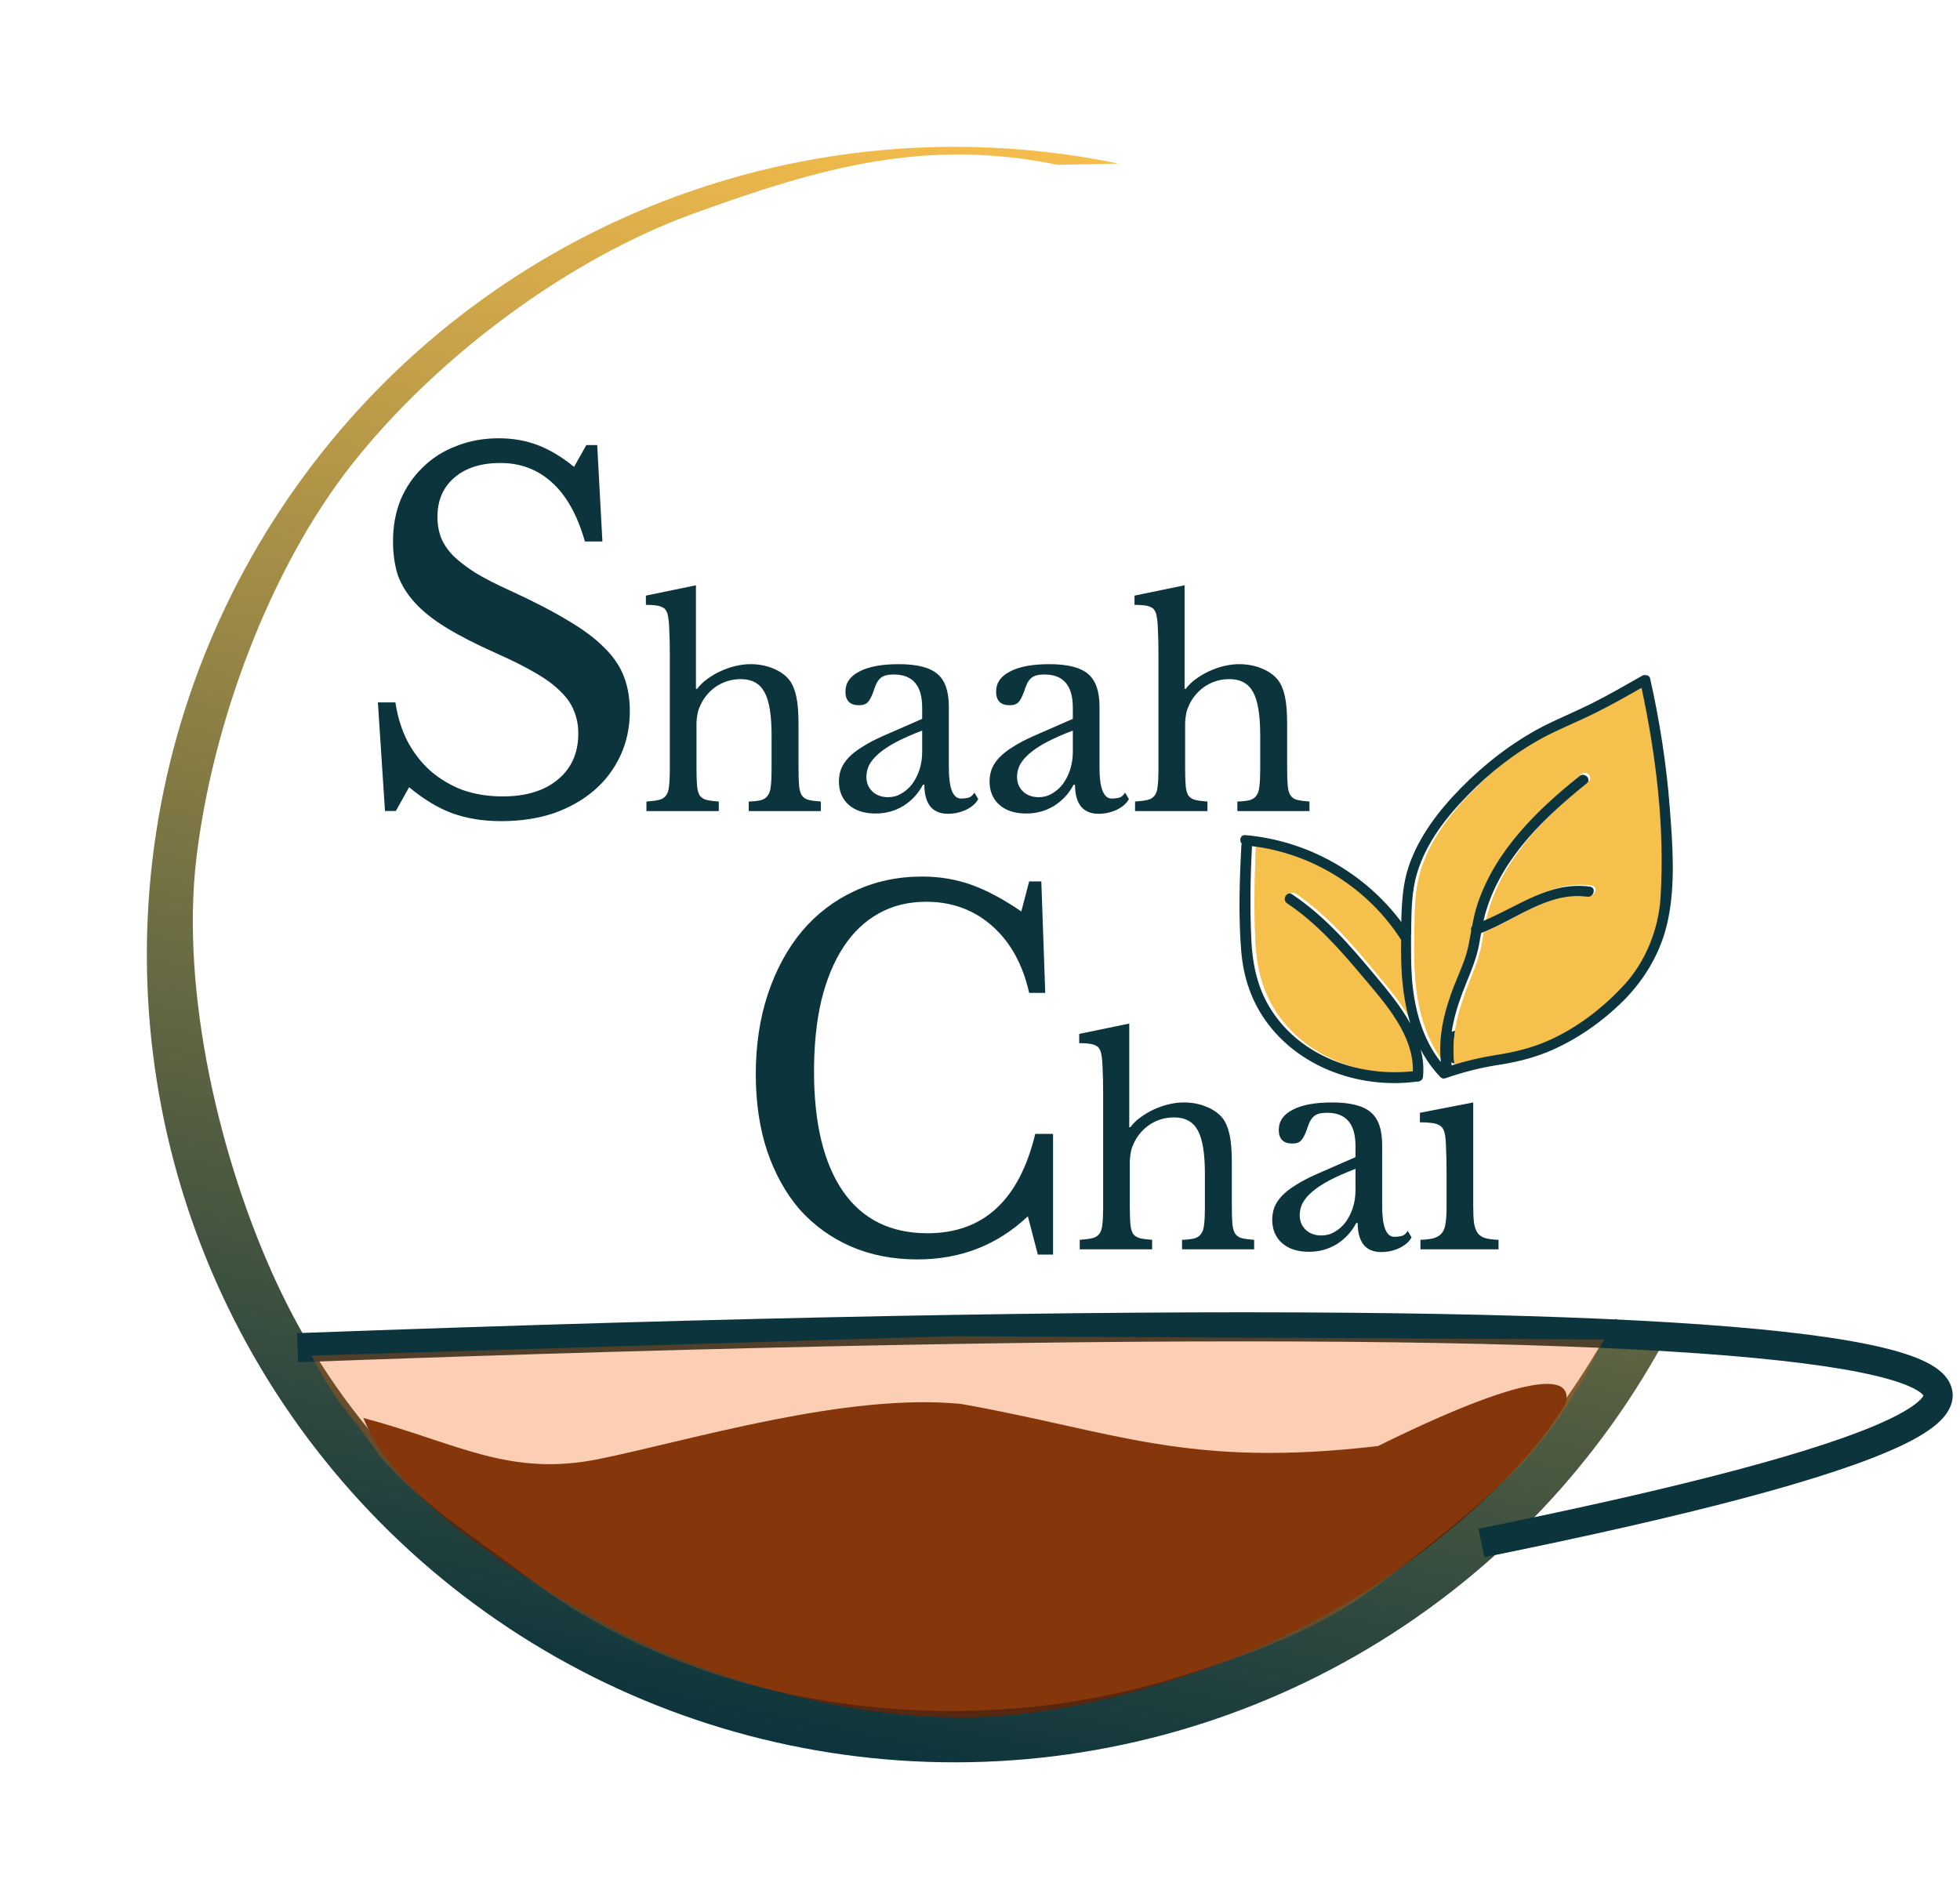 <svg width="389" height="378" viewBox="0 0 389 378" fill="none" xmlns="http://www.w3.org/2000/svg">
<path d="M75 139.43H78.471C78.909 142.316 79.722 144.914 80.91 147.223C82.161 149.532 83.693 151.488 85.507 153.091C87.383 154.695 89.509 155.945 91.886 156.843C94.325 157.677 96.951 158.094 99.766 158.094C104.393 158.094 108.052 156.971 110.741 154.727C113.43 152.482 114.775 149.435 114.775 145.587C114.775 143.984 114.493 142.509 113.931 141.162C113.43 139.815 112.555 138.532 111.304 137.314C110.053 136.031 108.365 134.781 106.238 133.562C104.174 132.343 101.548 131.029 98.358 129.618C94.481 127.886 91.229 126.219 88.602 124.615C85.976 123.012 83.881 121.344 82.317 119.613C80.754 117.881 79.628 116.053 78.94 114.129C78.315 112.141 78.002 109.896 78.002 107.395C78.002 104.445 78.502 101.719 79.503 99.218C80.566 96.716 82.036 94.568 83.912 92.772C85.788 90.912 88.008 89.501 90.572 88.539C93.136 87.513 95.951 87 99.015 87C101.767 87 104.331 87.449 106.707 88.347C109.084 89.245 111.492 90.688 113.931 92.676L116.37 88.347H118.527L119.559 107.491H116.088C114.587 102.232 112.398 98.32 109.522 95.754C106.707 93.189 103.299 91.906 99.296 91.906C95.481 91.906 92.448 92.868 90.197 94.792C87.946 96.716 86.82 99.314 86.82 102.585C86.82 104.124 87.07 105.535 87.57 106.818C88.071 108.036 88.884 109.223 90.009 110.377C91.135 111.468 92.605 112.59 94.418 113.744C96.232 114.835 98.483 115.989 101.173 117.208C105.8 119.324 109.647 121.312 112.711 123.172C115.775 124.968 118.215 126.796 120.028 128.656C121.842 130.451 123.124 132.376 123.874 134.428C124.625 136.416 125 138.661 125 141.162C125 144.369 124.375 147.319 123.124 150.013C121.873 152.706 120.122 155.015 117.871 156.939C115.619 158.863 112.93 160.37 109.803 161.461C106.676 162.487 103.236 163 99.484 163C95.919 163 92.699 162.487 89.822 161.461C87.007 160.435 84.131 158.703 81.191 156.266L78.565 160.98H76.407L75 139.43Z" fill="#0C343C"/>
<path d="M235.211 152.414C235.211 153.89 235.247 155.06 235.319 155.924C235.391 156.788 235.57 157.454 235.858 157.922C236.182 158.354 236.633 158.642 237.209 158.786C237.785 158.93 238.595 159.038 239.639 159.11V161H225.274V159.11C226.318 159.038 227.146 158.93 227.758 158.786C228.37 158.642 228.838 158.354 229.162 157.922C229.486 157.49 229.685 156.878 229.757 156.086C229.865 155.258 229.919 154.16 229.919 152.792V130.166C229.919 128.042 229.883 126.35 229.811 125.09C229.775 123.83 229.685 122.876 229.541 122.228C229.469 121.796 229.342 121.454 229.162 121.202C229.018 120.914 228.785 120.698 228.461 120.554C228.137 120.374 227.704 120.248 227.164 120.176C226.624 120.104 225.959 120.068 225.167 120.068V118.232L235.103 116.18V136.754H235.319C235.859 136.034 236.524 135.386 237.316 134.81C238.144 134.198 239.027 133.676 239.963 133.244C240.899 132.812 241.871 132.47 242.879 132.218C243.923 131.966 244.931 131.84 245.903 131.84C247.559 131.84 249.07 132.128 250.438 132.704C251.843 133.28 252.922 134.054 253.678 135.026C254.29 135.854 254.741 136.952 255.029 138.32C255.317 139.652 255.46 141.47 255.46 143.774V152.414C255.46 153.89 255.496 155.06 255.568 155.924C255.64 156.752 255.821 157.4 256.109 157.868C256.433 158.336 256.882 158.642 257.458 158.786C258.034 158.93 258.845 159.038 259.889 159.11V161H245.578V159.11C246.586 159.074 247.396 158.984 248.008 158.84C248.62 158.66 249.071 158.354 249.359 157.922C249.683 157.49 249.88 156.878 249.952 156.086C250.06 155.258 250.115 154.16 250.115 152.792V145.988C250.115 141.956 249.647 139.094 248.711 137.402C247.775 135.674 246.209 134.81 244.013 134.81C242.321 134.81 240.772 135.242 239.368 136.106C238 136.97 236.921 138.158 236.129 139.67C235.949 140.066 235.787 140.444 235.643 140.804C235.535 141.128 235.444 141.506 235.372 141.938C235.3 142.37 235.247 142.874 235.211 143.45C235.211 143.99 235.211 144.674 235.211 145.502V152.414Z" fill="#0C343C"/>
<path d="M212.924 145.016C210.872 145.808 209.126 146.582 207.686 147.338C206.282 148.094 205.148 148.85 204.284 149.606C203.42 150.362 202.79 151.118 202.394 151.874C202.034 152.63 201.854 153.404 201.854 154.196C201.854 155.384 202.25 156.356 203.042 157.112C203.834 157.868 204.878 158.246 206.174 158.246C207.11 158.246 207.974 158.012 208.766 157.544C209.594 157.076 210.314 156.446 210.926 155.654C211.538 154.826 212.024 153.872 212.384 152.792C212.744 151.676 212.924 150.506 212.924 149.282V145.016ZM212.924 142.694V140.48C212.924 136.088 211.052 133.892 207.308 133.892C206.696 133.892 206.174 133.946 205.742 134.054C205.31 134.162 204.95 134.342 204.662 134.594C204.374 134.846 204.104 135.206 203.852 135.674C203.636 136.142 203.42 136.718 203.204 137.402C202.808 138.446 202.412 139.148 202.016 139.508C201.656 139.832 201.116 139.994 200.396 139.994C198.596 139.994 197.696 139.094 197.696 137.294C197.696 135.566 198.614 134.234 200.45 133.298C202.286 132.326 204.896 131.84 208.28 131.84C211.88 131.84 214.436 132.488 215.948 133.784C217.46 135.044 218.216 137.204 218.216 140.264V152.36C218.216 156.464 219.026 158.516 220.646 158.516C221.15 158.516 221.636 158.462 222.104 158.354C222.572 158.21 222.968 157.868 223.292 157.328L224.048 158.624C223.616 159.452 222.824 160.154 221.672 160.73C220.52 161.27 219.314 161.54 218.054 161.54C216.47 161.54 215.282 161.036 214.49 160.028C213.734 159.02 213.356 157.598 213.356 155.762H213.086C212.15 157.526 210.854 158.93 209.198 159.974C207.542 160.982 205.706 161.486 203.69 161.486C201.422 161.486 199.64 160.91 198.344 159.758C197.048 158.606 196.4 157.058 196.4 155.114C196.4 154.25 196.544 153.422 196.832 152.63C197.156 151.838 197.66 151.082 198.344 150.362C199.028 149.642 199.928 148.94 201.044 148.256C202.16 147.536 203.528 146.816 205.148 146.096L212.924 142.694Z" fill="#0C343C"/>
<path d="M183.024 145.016C180.972 145.808 179.226 146.582 177.786 147.338C176.382 148.094 175.248 148.85 174.384 149.606C173.52 150.362 172.89 151.118 172.494 151.874C172.134 152.63 171.954 153.404 171.954 154.196C171.954 155.384 172.35 156.356 173.142 157.112C173.934 157.868 174.978 158.246 176.274 158.246C177.21 158.246 178.074 158.012 178.866 157.544C179.694 157.076 180.414 156.446 181.026 155.654C181.638 154.826 182.124 153.872 182.484 152.792C182.844 151.676 183.024 150.506 183.024 149.282V145.016ZM183.024 142.694V140.48C183.024 136.088 181.152 133.892 177.408 133.892C176.796 133.892 176.274 133.946 175.842 134.054C175.41 134.162 175.05 134.342 174.762 134.594C174.474 134.846 174.204 135.206 173.952 135.674C173.736 136.142 173.52 136.718 173.304 137.402C172.908 138.446 172.512 139.148 172.116 139.508C171.756 139.832 171.216 139.994 170.496 139.994C168.696 139.994 167.796 139.094 167.796 137.294C167.796 135.566 168.714 134.234 170.55 133.298C172.386 132.326 174.996 131.84 178.38 131.84C181.98 131.84 184.536 132.488 186.048 133.784C187.56 135.044 188.316 137.204 188.316 140.264V152.36C188.316 156.464 189.126 158.516 190.746 158.516C191.25 158.516 191.736 158.462 192.204 158.354C192.672 158.21 193.068 157.868 193.392 157.328L194.148 158.624C193.716 159.452 192.924 160.154 191.772 160.73C190.62 161.27 189.414 161.54 188.154 161.54C186.57 161.54 185.382 161.036 184.59 160.028C183.834 159.02 183.456 157.598 183.456 155.762H183.186C182.25 157.526 180.954 158.93 179.298 159.974C177.642 160.982 175.806 161.486 173.79 161.486C171.522 161.486 169.74 160.91 168.444 159.758C167.148 158.606 166.5 157.058 166.5 155.114C166.5 154.25 166.644 153.422 166.932 152.63C167.256 151.838 167.76 151.082 168.444 150.362C169.128 149.642 170.028 148.94 171.144 148.256C172.26 147.536 173.628 146.816 175.248 146.096L183.024 142.694Z" fill="#0C343C"/>
<path d="M138.232 152.414C138.232 153.89 138.268 155.06 138.34 155.924C138.412 156.788 138.592 157.454 138.88 157.922C139.204 158.354 139.654 158.642 140.23 158.786C140.806 158.93 141.616 159.038 142.66 159.11V161H128.296V159.11C129.34 159.038 130.168 158.93 130.78 158.786C131.392 158.642 131.86 158.354 132.184 157.922C132.508 157.49 132.706 156.878 132.778 156.086C132.886 155.258 132.94 154.16 132.94 152.792V130.166C132.94 128.042 132.904 126.35 132.832 125.09C132.796 123.83 132.706 122.876 132.562 122.228C132.49 121.796 132.364 121.454 132.184 121.202C132.04 120.914 131.806 120.698 131.482 120.554C131.158 120.374 130.726 120.248 130.186 120.176C129.646 120.104 128.98 120.068 128.188 120.068V118.232L138.124 116.18V136.754H138.34C138.88 136.034 139.546 135.386 140.338 134.81C141.166 134.198 142.048 133.676 142.984 133.244C143.92 132.812 144.892 132.47 145.9 132.218C146.944 131.966 147.952 131.84 148.924 131.84C150.58 131.84 152.092 132.128 153.46 132.704C154.864 133.28 155.944 134.054 156.7 135.026C157.312 135.854 157.762 136.952 158.05 138.32C158.338 139.652 158.482 141.47 158.482 143.774V152.414C158.482 153.89 158.518 155.06 158.59 155.924C158.662 156.752 158.842 157.4 159.13 157.868C159.454 158.336 159.904 158.642 160.48 158.786C161.056 158.93 161.866 159.038 162.91 159.11V161H148.6V159.11C149.608 159.074 150.418 158.984 151.03 158.84C151.642 158.66 152.092 158.354 152.38 157.922C152.704 157.49 152.902 156.878 152.974 156.086C153.082 155.258 153.136 154.16 153.136 152.792V145.988C153.136 141.956 152.668 139.094 151.732 137.402C150.796 135.674 149.23 134.81 147.034 134.81C145.342 134.81 143.794 135.242 142.39 136.106C141.022 136.97 139.942 138.158 139.15 139.67C138.97 140.066 138.808 140.444 138.664 140.804C138.556 141.128 138.466 141.506 138.394 141.938C138.322 142.37 138.268 142.874 138.232 143.45C138.232 143.99 138.232 144.674 138.232 145.502V152.414Z" fill="#0C343C"/>
<path d="M204.256 174.962H206.671L207.447 197.089H204.256C202.991 191.445 200.547 187.019 196.924 183.813C193.301 180.606 188.931 179.003 183.813 179.003C180.305 179.003 177.171 179.772 174.411 181.311C171.651 182.851 169.322 185.063 167.424 187.949C165.526 190.835 164.06 194.363 163.025 198.532C162.047 202.7 161.558 207.414 161.558 212.673C161.558 222.999 163.485 230.952 167.338 236.532C171.191 242.047 176.769 244.805 184.072 244.805C195.17 244.805 202.301 238.231 205.463 225.084H209V249.038H205.981L203.997 241.438C197.959 247.146 190.656 250 182.088 250C177.2 250 172.772 249.134 168.804 247.403C164.894 245.671 161.53 243.234 158.712 240.091C155.952 236.884 153.795 233.004 152.243 228.451C150.748 223.897 150 218.83 150 213.251C150 207.414 150.805 202.091 152.415 197.281C154.025 192.471 156.268 188.334 159.143 184.871C162.076 181.408 165.555 178.746 169.58 176.886C173.663 174.962 178.149 174 183.037 174C186.487 174 189.736 174.545 192.784 175.635C195.831 176.726 199.138 178.489 202.703 180.927L204.256 174.962Z" fill="#0C343C"/>
<path d="M292.39 239.414C292.39 240.818 292.444 241.952 292.552 242.816C292.696 243.644 292.948 244.31 293.308 244.814C293.668 245.282 294.172 245.606 294.82 245.786C295.468 245.966 296.332 246.074 297.412 246.11V248H281.914V246.11C282.994 246.074 283.876 245.966 284.56 245.786C285.244 245.57 285.766 245.246 286.126 244.814C286.522 244.346 286.774 243.716 286.882 242.924C287.026 242.096 287.098 241.052 287.098 239.792V232.88C287.098 230.792 287.062 229.082 286.99 227.75C286.954 226.382 286.864 225.446 286.72 224.942C286.54 224.114 286.126 223.556 285.478 223.268C284.83 222.944 283.606 222.782 281.806 222.782V220.892L292.39 218.84V239.414ZM286.18 207.878C286.18 206.942 286.504 206.15 287.152 205.502C287.8 204.854 288.592 204.53 289.528 204.53C290.464 204.53 291.256 204.854 291.904 205.502C292.552 206.15 292.876 206.942 292.876 207.878C292.876 208.814 292.552 209.606 291.904 210.254C291.256 210.902 290.464 211.226 289.528 211.226C288.592 211.226 287.8 210.902 287.152 210.254C286.504 209.606 286.18 208.814 286.18 207.878Z" fill="#0C343C"/>
<path d="M269.024 232.016C266.972 232.808 265.226 233.582 263.786 234.338C262.382 235.094 261.248 235.85 260.384 236.606C259.52 237.362 258.89 238.118 258.494 238.874C258.134 239.63 257.954 240.404 257.954 241.196C257.954 242.384 258.35 243.356 259.142 244.112C259.934 244.868 260.978 245.246 262.274 245.246C263.21 245.246 264.074 245.012 264.866 244.544C265.694 244.076 266.414 243.446 267.026 242.654C267.638 241.826 268.124 240.872 268.484 239.792C268.844 238.676 269.024 237.506 269.024 236.282V232.016ZM269.024 229.694V227.48C269.024 223.088 267.152 220.892 263.408 220.892C262.796 220.892 262.274 220.946 261.842 221.054C261.41 221.162 261.05 221.342 260.762 221.594C260.474 221.846 260.204 222.206 259.952 222.674C259.736 223.142 259.52 223.718 259.304 224.402C258.908 225.446 258.512 226.148 258.116 226.508C257.756 226.832 257.216 226.994 256.496 226.994C254.696 226.994 253.796 226.094 253.796 224.294C253.796 222.566 254.714 221.234 256.55 220.298C258.386 219.326 260.996 218.84 264.38 218.84C267.98 218.84 270.536 219.488 272.048 220.784C273.56 222.044 274.316 224.204 274.316 227.264V239.36C274.316 243.464 275.126 245.516 276.746 245.516C277.25 245.516 277.736 245.462 278.204 245.354C278.672 245.21 279.068 244.868 279.392 244.328L280.148 245.624C279.716 246.452 278.924 247.154 277.772 247.73C276.62 248.27 275.414 248.54 274.154 248.54C272.57 248.54 271.382 248.036 270.59 247.028C269.834 246.02 269.456 244.598 269.456 242.762H269.186C268.25 244.526 266.954 245.93 265.298 246.974C263.642 247.982 261.806 248.486 259.79 248.486C257.522 248.486 255.74 247.91 254.444 246.758C253.148 245.606 252.5 244.058 252.5 242.114C252.5 241.25 252.644 240.422 252.932 239.63C253.256 238.838 253.76 238.082 254.444 237.362C255.128 236.642 256.028 235.94 257.144 235.256C258.26 234.536 259.628 233.816 261.248 233.096L269.024 229.694Z" fill="#0C343C"/>
<path d="M224.232 239.414C224.232 240.89 224.268 242.06 224.34 242.924C224.412 243.788 224.592 244.454 224.88 244.922C225.204 245.354 225.654 245.642 226.23 245.786C226.806 245.93 227.616 246.038 228.66 246.11V248H214.296V246.11C215.34 246.038 216.168 245.93 216.78 245.786C217.392 245.642 217.86 245.354 218.184 244.922C218.508 244.49 218.706 243.878 218.778 243.086C218.886 242.258 218.94 241.16 218.94 239.792V217.166C218.94 215.042 218.904 213.35 218.832 212.09C218.796 210.83 218.706 209.876 218.562 209.228C218.49 208.796 218.364 208.454 218.184 208.202C218.04 207.914 217.806 207.698 217.482 207.554C217.158 207.374 216.726 207.248 216.186 207.176C215.646 207.104 214.98 207.068 214.188 207.068V205.232L224.124 203.18V223.754H224.34C224.88 223.034 225.546 222.386 226.338 221.81C227.166 221.198 228.048 220.676 228.984 220.244C229.92 219.812 230.892 219.47 231.9 219.218C232.944 218.966 233.952 218.84 234.924 218.84C236.58 218.84 238.092 219.128 239.46 219.704C240.864 220.28 241.944 221.054 242.7 222.026C243.312 222.854 243.762 223.952 244.05 225.32C244.338 226.652 244.482 228.47 244.482 230.774V239.414C244.482 240.89 244.518 242.06 244.59 242.924C244.662 243.752 244.842 244.4 245.13 244.868C245.454 245.336 245.904 245.642 246.48 245.786C247.056 245.93 247.866 246.038 248.91 246.11V248H234.6V246.11C235.608 246.074 236.418 245.984 237.03 245.84C237.642 245.66 238.092 245.354 238.38 244.922C238.704 244.49 238.902 243.878 238.974 243.086C239.082 242.258 239.136 241.16 239.136 239.792V232.988C239.136 228.956 238.668 226.094 237.732 224.402C236.796 222.674 235.23 221.81 233.034 221.81C231.342 221.81 229.794 222.242 228.39 223.106C227.022 223.97 225.942 225.158 225.15 226.67C224.97 227.066 224.808 227.444 224.664 227.804C224.556 228.128 224.466 228.506 224.394 228.938C224.322 229.37 224.268 229.874 224.232 230.45C224.232 230.99 224.232 231.674 224.232 232.502V239.414Z" fill="#0C343C"/>
<path d="M271.31 194.049C275.662 199.301 281.172 205.537 281.033 212.805C270.847 213.931 259.92 210.179 253.808 201.599C250.52 197.003 249.363 191.799 249.131 186.219C248.9 180.029 248.992 173.887 249.27 167.697C261.216 169.151 272.189 176.137 278.625 186.453C278.625 188.798 278.625 191.142 278.764 193.44C278.996 196.769 279.459 200.051 280.431 203.193C278.579 199.723 275.986 196.534 273.579 193.674C268.671 187.672 263.624 181.764 257.188 177.357C256.076 176.606 255.058 178.388 256.169 179.138C262.142 183.171 266.772 188.563 271.31 194.049ZM326.038 136C328.909 149.692 330.622 163.852 329.789 177.872C329.418 184.296 326.872 190.861 322.52 195.597C318.399 200.098 313.537 203.943 307.981 206.475C304.601 208.022 301.082 208.913 297.378 209.476C294.414 209.945 291.59 210.648 288.719 211.539C287.839 205.959 289.506 200.426 291.497 195.268C292.562 192.596 293.627 190.064 294.137 187.203C294.275 186.5 294.368 185.75 294.507 185.047C301.313 182.421 307.749 176.7 315.389 177.779C316.685 177.966 317.241 175.95 315.945 175.762C308.027 174.637 301.869 179.748 294.97 182.608C295.201 181.624 295.479 180.592 295.803 179.607C299.23 169.385 307.194 161.695 315.296 155.084C316.315 154.24 314.88 152.786 313.861 153.63C305.48 160.523 297.424 168.494 293.859 179.045C293.349 180.545 293.025 182.092 292.747 183.64C292.516 183.921 292.47 184.296 292.562 184.625C292.423 185.562 292.238 186.453 292.053 187.391C291.497 190.298 290.201 192.971 289.136 195.737C287.284 200.614 286.034 205.678 286.589 210.883C282.885 206.147 281.357 200.145 280.894 194.143C280.709 191.517 280.663 188.891 280.709 186.313C280.755 186.172 280.755 186.078 280.709 185.937C280.709 185.14 280.709 184.39 280.755 183.593C280.802 180.076 280.894 176.559 281.867 173.183C283.626 167.135 287.562 161.883 291.914 157.429C296.266 152.927 301.221 148.988 306.684 145.941C309.925 144.159 313.398 142.799 316.732 141.111C319.88 139.564 322.983 137.782 326.038 136Z" fill="#F6C04D"/>
<path d="M271.31 194.049C275.662 199.301 281.172 205.537 281.033 212.805C270.847 213.931 259.92 210.179 253.808 201.599C250.52 197.003 249.363 191.799 249.131 186.219C248.9 180.029 248.992 173.887 249.27 167.697C261.216 169.151 272.189 176.137 278.625 186.453C278.625 188.798 278.625 191.142 278.764 193.44C278.996 196.769 279.459 200.051 280.431 203.193C278.579 199.723 275.986 196.534 273.579 193.674C268.671 187.672 263.624 181.764 257.188 177.357C256.076 176.606 255.058 178.388 256.169 179.138C262.142 183.171 266.772 188.563 271.31 194.049ZM326.038 136C328.909 149.692 330.622 163.852 329.789 177.872C329.418 184.296 326.872 190.861 322.52 195.597C318.399 200.098 313.537 203.943 307.981 206.475C304.601 208.022 301.082 208.913 297.378 209.476C294.414 209.945 291.59 210.648 288.719 211.539C287.839 205.959 289.506 200.426 291.497 195.268C292.562 192.596 293.627 190.064 294.137 187.203C294.275 186.5 294.368 185.75 294.507 185.047C301.313 182.421 307.749 176.7 315.389 177.779C316.685 177.966 317.241 175.95 315.945 175.762C308.027 174.637 301.869 179.748 294.97 182.608C295.201 181.624 295.479 180.592 295.803 179.607C299.23 169.385 307.194 161.695 315.296 155.084C316.315 154.24 314.88 152.786 313.861 153.63C305.48 160.523 297.424 168.494 293.859 179.045C293.349 180.545 293.025 182.092 292.747 183.64C292.516 183.921 292.47 184.296 292.562 184.625C292.423 185.562 292.238 186.453 292.053 187.391C291.497 190.298 290.201 192.971 289.136 195.737C287.284 200.614 286.034 205.678 286.589 210.883C282.885 206.147 281.357 200.145 280.894 194.143C280.709 191.517 280.663 188.891 280.709 186.313C280.755 186.172 280.755 186.078 280.709 185.937C280.709 185.14 280.709 184.39 280.755 183.593C280.802 180.076 280.894 176.559 281.867 173.183C283.626 167.135 287.562 161.883 291.914 157.429C296.266 152.927 301.221 148.988 306.684 145.941C309.925 144.159 313.398 142.799 316.732 141.111C319.88 139.564 322.983 137.782 326.038 136Z" fill="#F6C04D"/>
<path d="M331.397 160.336C331.957 167.59 332.564 175.541 331.023 182.702C329.763 188.747 326.635 194.14 322.339 198.511C317.904 202.929 312.722 206.556 306.886 208.927C303.712 210.183 300.49 210.927 297.082 211.438C293.581 211.996 290.219 212.88 286.858 214.042C286.438 214.181 286.064 214.042 285.831 213.763C284.244 212.089 282.983 210.276 281.956 208.323C282.423 210.043 282.61 211.857 282.423 213.716C282.376 214.46 281.676 214.786 281.162 214.693C281.116 214.693 281.022 214.739 280.929 214.739C270.144 216.088 258.566 212.182 251.843 203.487C248.482 199.162 246.755 194.094 246.334 188.654C245.774 181.725 246.008 174.657 246.381 167.729C246.381 167.636 246.428 167.543 246.428 167.45C245.914 166.846 246.148 165.683 247.175 165.776C259.453 166.846 270.798 173.216 278.128 183.027V182.33C278.221 178.842 278.454 175.355 279.575 172.007C281.582 166.055 285.551 160.894 289.939 156.43C294.608 151.687 299.977 147.502 305.859 144.387C309.081 142.713 312.442 141.364 315.71 139.737C319.165 138.016 322.526 136.063 325.888 134.157C326.121 134.017 326.354 133.971 326.588 134.017C327.008 134.017 327.428 134.203 327.522 134.761C329.389 143.131 330.743 151.687 331.397 160.336ZM329.576 178.052C330.416 164.149 328.689 150.106 325.794 136.528C322.713 138.295 319.585 140.062 316.364 141.643C313.002 143.317 309.547 144.666 306.233 146.433C300.724 149.409 295.728 153.314 291.34 157.825C286.998 162.242 282.983 167.404 281.209 173.448C280.229 176.796 280.135 180.284 280.088 183.771C280.088 184.515 280.088 185.306 280.042 186.096C280.088 186.236 280.088 186.375 280.042 186.468C280.042 189.072 280.042 191.676 280.229 194.233C280.695 200.185 282.236 206.137 285.971 210.834C285.411 205.672 286.671 200.65 288.539 195.814C289.612 193.071 290.92 190.421 291.48 187.538C291.667 186.608 291.807 185.678 291.993 184.794C291.9 184.469 291.947 184.097 292.18 183.818C292.46 182.283 292.787 180.795 293.301 179.261C296.895 168.752 305.019 160.847 313.469 154.058C314.496 153.221 315.943 154.663 314.916 155.5C306.793 162.056 298.716 169.682 295.261 179.819C294.935 180.795 294.655 181.772 294.421 182.795C301.377 179.912 307.587 174.89 315.57 176.006C316.877 176.192 316.317 178.191 315.01 178.005C307.306 176.936 300.817 182.609 293.954 185.213C293.814 185.91 293.721 186.654 293.581 187.352C293.067 190.188 291.993 192.699 290.92 195.349C288.865 200.464 287.185 205.905 288.118 211.485C290.966 210.601 293.861 209.904 296.849 209.439C300.537 208.881 304.132 207.997 307.54 206.463C313.096 203.952 318.044 200.139 322.199 195.675C326.635 190.932 329.202 184.376 329.576 178.052ZM280.415 212.647C280.555 205.44 275 199.255 270.611 194.047C266.036 188.607 261.367 183.26 255.438 179.307C254.364 178.563 255.392 176.796 256.465 177.54C262.955 181.865 268.043 187.77 272.992 193.722C275.373 196.558 277.988 199.72 279.902 203.161C278.968 200.046 278.454 196.744 278.221 193.489C278.081 191.165 278.034 188.84 278.081 186.561C271.545 176.331 260.527 169.403 248.482 167.962C248.155 174.053 248.062 180.191 248.342 186.329C248.575 191.862 249.743 197.023 253.057 201.58C259.126 210.043 270.144 213.763 280.415 212.647Z" fill="#0C343C"/>
<path d="M221.958 32.469C192.873 26.455 162.69 28.637 134.773 38.772C106.856 48.907 82.303 66.596 63.85 89.868C45.398 113.14 33.771 141.079 30.267 170.571C26.763 200.064 31.519 229.95 44.005 256.897C56.491 283.845 76.216 306.795 100.982 323.189C125.747 339.583 154.578 348.776 184.262 349.744C213.946 350.712 243.316 343.417 269.096 328.671C294.877 313.926 316.055 292.309 330.271 266.233L320.595 261.784C307.801 285.253 292.021 302.207 268.818 315.478C245.616 328.749 213.593 340.527 186.877 339.656C160.162 338.785 127.764 327.257 105.475 312.502C83.187 297.748 66.096 278.802 54.859 254.55C43.622 230.297 35.82 196.931 38.974 170.388C42.127 143.845 53.431 112.873 70.038 91.929C86.645 70.984 112.511 51.514 137.636 42.392C162.761 33.271 183.747 27.31 209.923 32.723L221.958 32.469Z" fill="url(#paint0_linear_142_347)"/>
<path d="M310.691 278.709C302.353 292.819 282.915 309.413 264.512 319.757C246.11 330.101 216.901 340.922 190.876 340.922C164.85 340.922 137.325 332.025 118.923 321.681C100.52 311.337 78.517 297.309 72.103 281.468C90.846 286.457 100.978 293.265 118.923 289.613C136.867 285.961 168.135 276.359 190.876 278.709C221.524 284.177 235.619 291.475 273.491 287.047C302.49 272.733 312.598 272.2 310.691 278.709Z" fill="#582710"/>
<path d="M267.244 260.581C318.547 261.021 352.563 263.159 370.508 266.804C375.004 267.717 378.638 268.753 381.331 269.947C383.855 271.066 386.268 272.627 387.181 275.027C388.258 277.86 386.812 280.353 385.052 282.074C383.275 283.812 380.557 285.452 377.182 287.044C363.675 293.414 335.531 300.843 294.587 309.117L293.444 303.459C334.497 295.163 361.949 287.847 374.72 281.824C377.914 280.317 379.934 279.005 381.015 277.947C381.512 277.461 381.686 277.163 381.743 277.017C381.685 276.929 381.55 276.751 381.244 276.505C380.782 276.134 380.059 275.697 378.992 275.224C376.851 274.275 373.681 273.339 369.36 272.461C352.032 268.942 318.543 266.793 267.194 266.353C215.929 265.913 147.077 267.175 59.167 270.403L58.955 264.635C146.908 261.405 215.857 260.14 267.244 260.581Z" fill="#0C343C"/>
<path d="M318.387 265.882C313.256 275.503 310.691 280.633 302.353 290.254C294.015 298.592 284.569 306.169 273.492 314.626C262.414 323.083 248.957 328.13 234.483 332.706C220.01 337.283 204.497 339.639 188.831 339.639C173.166 339.639 157.653 337.283 143.18 332.706C128.706 328.13 115.555 321.421 104.478 312.964C93.401 304.507 83.648 298.592 75.31 288.971C68.255 278.709 67.614 279.992 61.841 269.089L188.831 265.241L318.387 265.882Z" fill="#F45A02" fill-opacity="0.29"/>
<defs>
<linearGradient id="paint0_linear_142_347" x1="221.958" y1="32.469" x2="157.019" y2="346.508" gradientUnits="userSpaceOnUse">
<stop stop-color="#F5BD4C"/>
<stop offset="1" stop-color="#0C343C"/>
</linearGradient>
</defs>
</svg>
